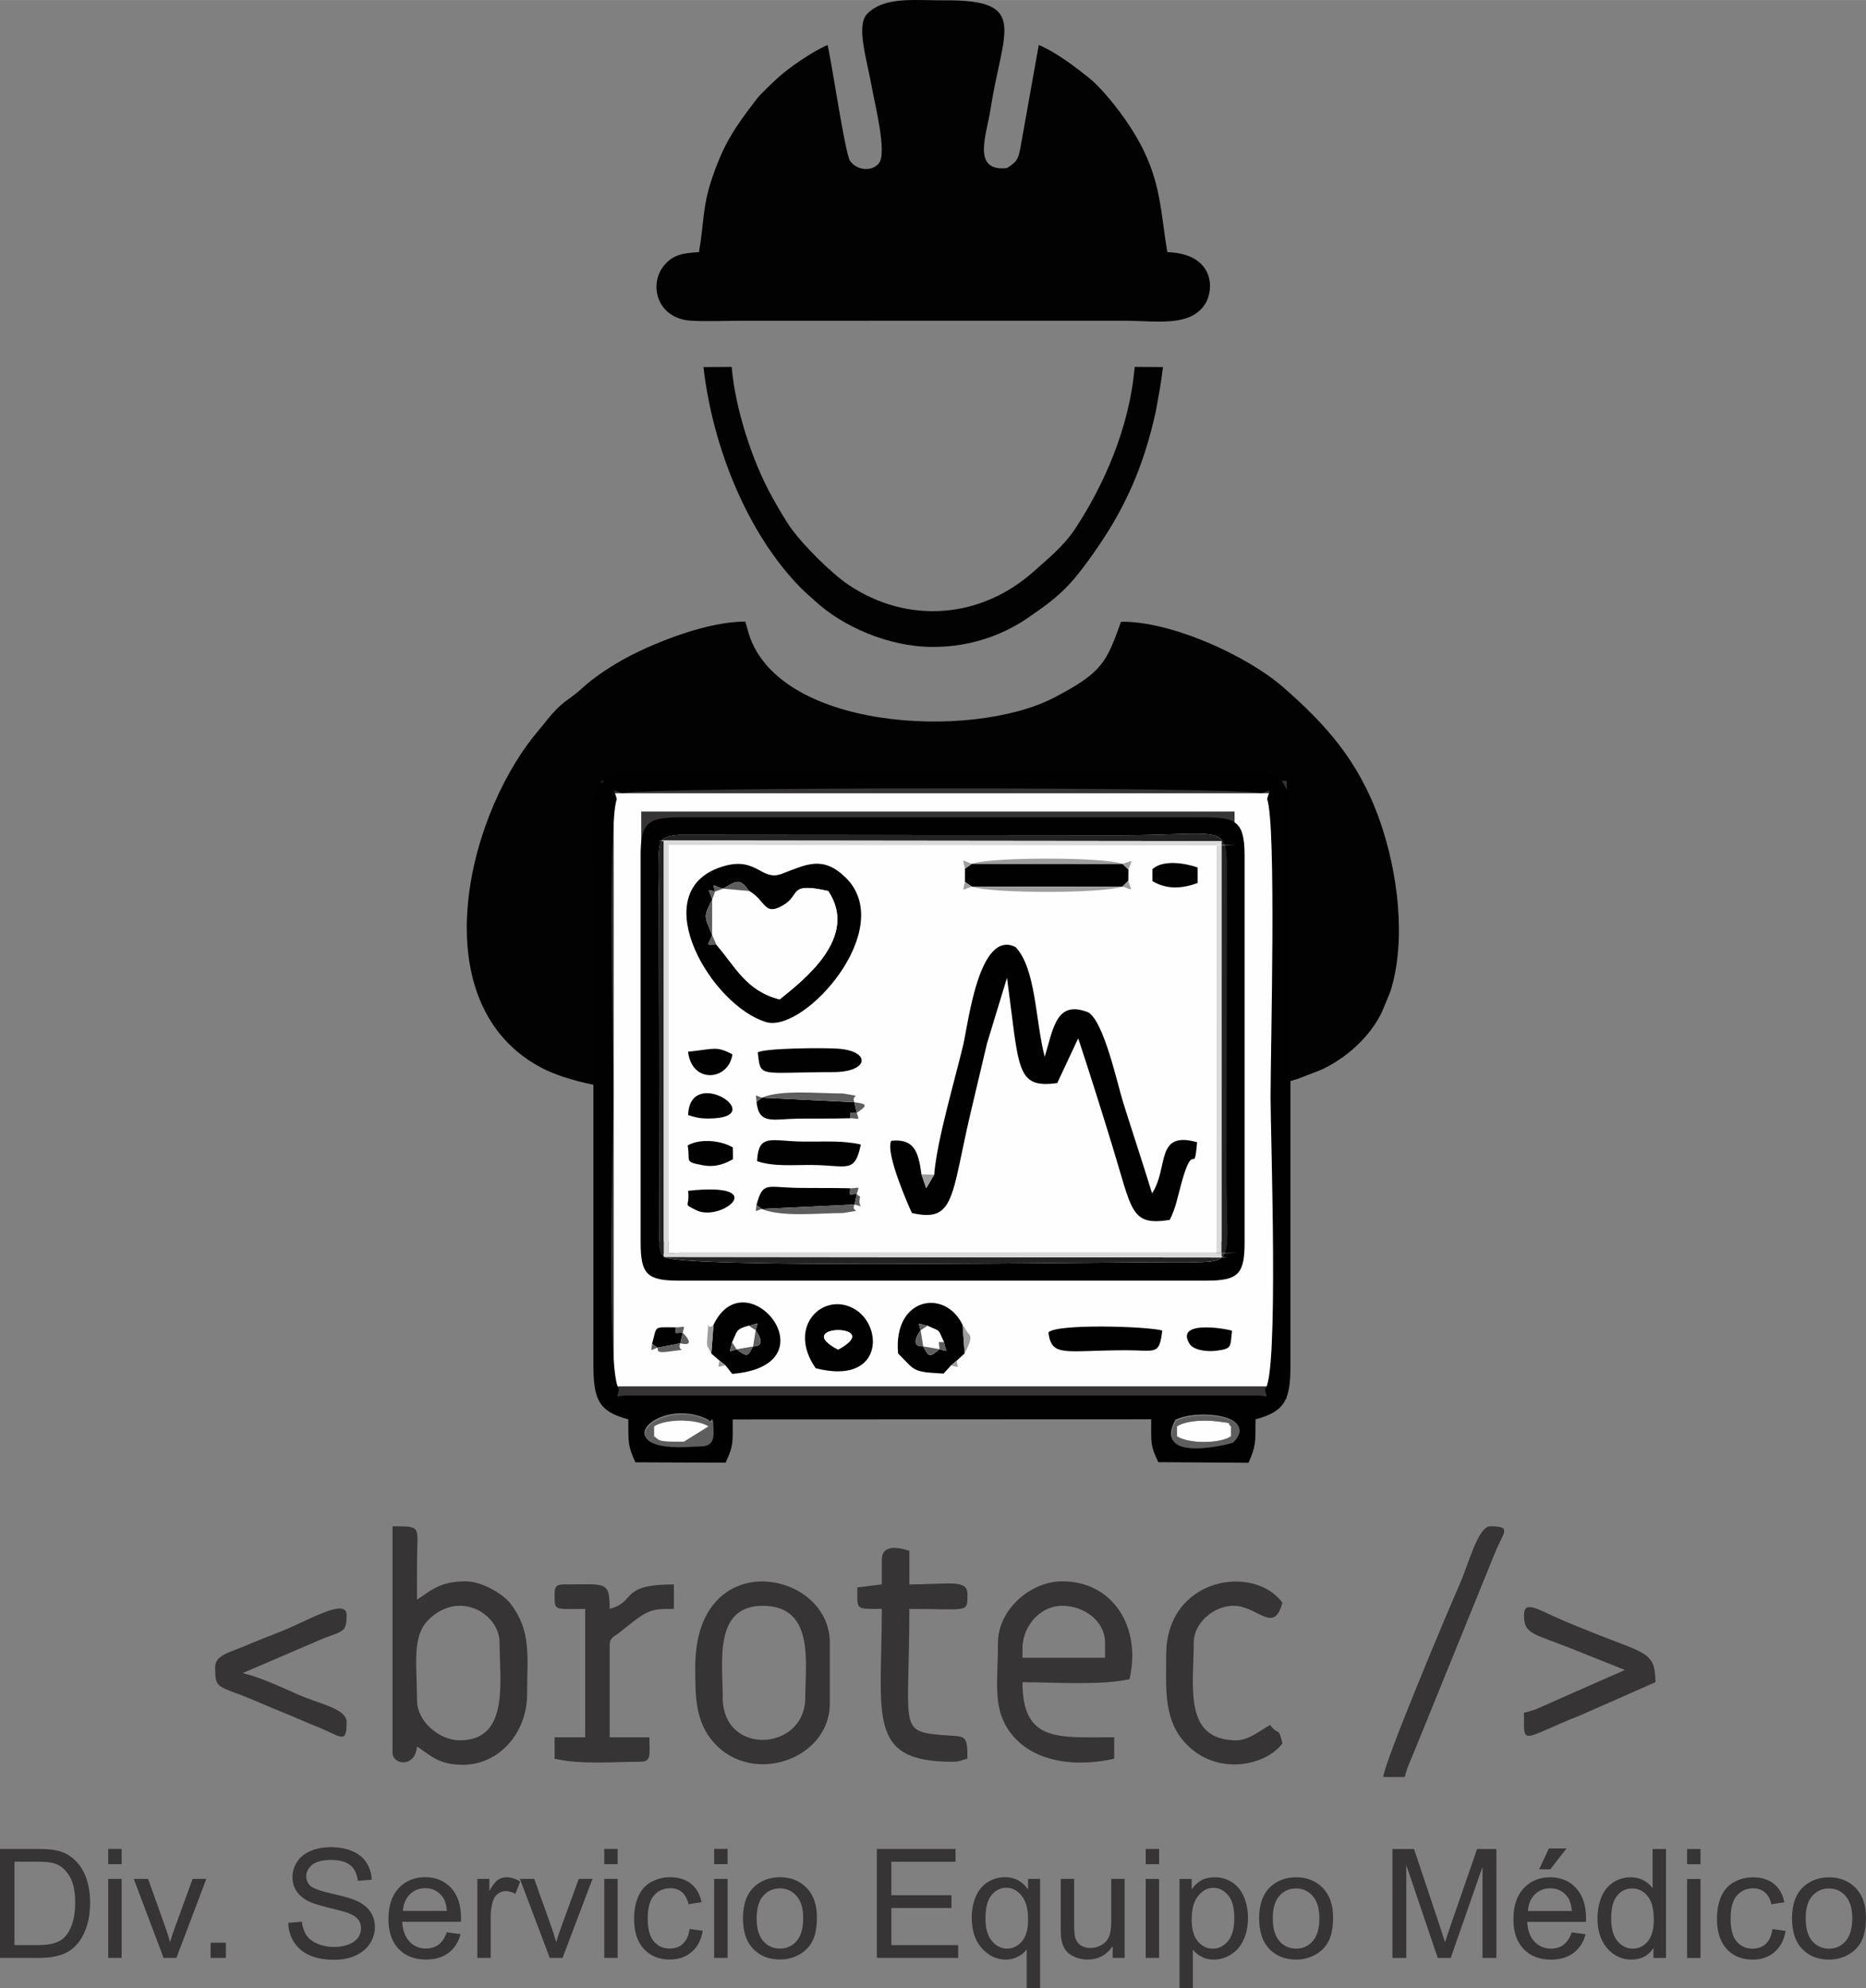 <?xml version="1.0" encoding="UTF-8"?>
<!DOCTYPE svg PUBLIC "-//W3C//DTD SVG 1.1//EN" "http://www.w3.org/Graphics/SVG/1.1/DTD/svg11.dtd">
<!-- Creator: CorelDRAW 2019 (64-Bit) -->
<svg xmlns="http://www.w3.org/2000/svg" xml:space="preserve" width="30.376mm" height="32.372mm" version="1.1" style="shape-rendering:geometricPrecision; text-rendering:geometricPrecision; image-rendering:optimizeQuality; fill-rule:evenodd; clip-rule:evenodd"
viewBox="0 0 573.4 611.06"
 xmlns:xlink="http://www.w3.org/1999/xlink">
 <rect x="0" y="0" width="573.4" height="611.06" fill="#808080" stroke="none"/>
 <defs>
  <style type="text/css">
   <![CDATA[
    .str0 {stroke:#373435;stroke-width:3.78;stroke-miterlimit:22.926}
    .fil1 {fill:#FEFEFE}
    .fil8 {fill:#363435}
    .fil3 {fill:#010101}
    .fil0 {fill:#020202}
    .fil4 {fill:#232323}
    .fil7 {fill:#5E5E5E}
    .fil6 {fill:#9E9E9E}
    .fil5 {fill:#D9D9D9}
    .fil2 {fill:#FEFEFE}
    .fil9 {fill:#373435;fill-rule:nonzero}
   ]]>
  </style>
 </defs>
 <g id="Capa_x0020_1">
  <g id="_2640987857168">
   <g>
    <g>
     <path class="fil0" d="M344.48 191.08c-4.51,12.53 -5.72,15.58 -20.52,23.3 -25.37,13.24 -86.34,10.03 -94.25,-20.94 -0.05,-0.21 -0.09,-0.41 -0.15,-0.61l-0.55 -1.79c-11.39,-0.04 -27.06,6.13 -36.01,10.84 -4.46,2.35 -10.31,6.09 -13.92,9.45 -4.87,4.53 -5.92,3.42 -12.08,11.32 -1.01,1.3 -1.47,1.74 -2.64,3.2 -21.76,27 -34.28,83.25 2.11,102.37 7.61,4 19.68,6.17 28.02,7.22 13.72,1.73 30.5,1.44 45.48,1.38 36.65,-0.14 110.18,1.75 139.09,-1.44 6.82,-0.75 13.63,-1.82 19.75,-3.81l6.69 -2.58c0.16,-0.07 0.35,-0.15 0.51,-0.22 7.44,-3.4 15.02,-10 18.71,-17.89l2.55 -6.2c4.97,-15.78 2.26,-36.84 -3.34,-52.65 -6.51,-18.4 -16.76,-29.57 -29.49,-40.71 -11.46,-10.03 -34.93,-20.51 -49.98,-20.23z"/>
     <path class="fil0" d="M254.29 13.85c-4.59,1.88 -12.04,7.12 -15.09,9.9 -1.68,1.53 -5.63,5.29 -6.57,6.53 -6.53,8.58 -10.08,13.33 -13.93,24.81 -2.89,8.64 -2.38,13.65 -3.91,22.39 -5.13,0.29 -8,0.87 -10.64,4 -5.04,5.96 -2.19,16.41 8.09,17.07 4.63,0.3 10.56,0.04 15.32,0.03l118.39 -0.01c9.77,0.05 19.8,1.93 24.36,-5.13 2.82,-4.35 3.05,-15.43 -11.6,-15.96 -2.48,-14.7 -1.83,-24.26 -12.2,-39.68 -2.81,-4.17 -7.88,-10.64 -11.76,-13.78 -3.61,-2.92 -10.26,-8.05 -15.55,-10.2l-5.3 29.71c-0.88,4.96 -0.9,5.9 -4.49,8.13 -10.97,1.18 -6.19,-10.43 -5.02,-18.13 3.65,-24.05 12.08,-33.66 -13.98,-33.43 -8.8,0.08 -18.5,-1.35 -23.91,4.12 -3.59,3.62 -0.02,14.38 1.48,22.99 0.82,4.71 4.69,19.83 2.09,22.97 -2.41,2.89 -7.13,1.97 -8.89,-0.82 -1.54,-2.42 -5.62,-30.46 -6.87,-35.51z"/>
     <path class="fil0" d="M357.34 112.81l-8.67 -0.06c-1.63,19.29 -9.93,37.06 -18.24,49.69 -3.68,5.58 -8.71,9.54 -12.58,13.02 -16.45,14.81 -38.93,16.42 -56.99,4.36 -5.46,-3.65 -13.67,-11.95 -17.41,-16.96 -1.12,-1.5 -2.16,-3.2 -3.13,-4.79 -0.27,-0.45 -1.02,-1.74 -1.64,-2.81l-1.55 -2.77c-5.99,-10.8 -11.22,-26.96 -12.3,-39.73l-8.67 0.05c2.87,24.95 13.65,51.18 29.6,67.55 1.69,1.74 3.02,2.8 4.88,4.51 8.24,7.56 22.33,13.99 36.12,13.96 12.23,-0.02 22.3,-4.1 29.75,-9.39 1.14,-0.81 1.6,-1.12 2.6,-1.82 7.99,-5.61 11.33,-9.71 16.81,-17.43 9.77,-13.76 15.47,-26.7 19.21,-43.59 0.31,-1.39 0.56,-3.12 0.8,-4.42 0.56,-3.05 1.06,-6.09 1.42,-9.37z"/>
    </g>
    <polygon class="fil1 str0" points="186.7,241.9 393.51,241.9 393.51,427.97 186.7,427.97 "/>
    <polygon class="fil1 str0" points="198.94,251.3 377.47,251.3 377.47,383.47 198.94,383.47 "/>
    <path class="fil2" d="M261.22 365.22c3.11,-0.05 2.85,-0.97 2.05,1.72 1.74,1.97 1.02,-0.94 0.82,2.17 -0.12,1.97 1.62,1.87 -1.47,1.11 -1.53,2.54 3.73,1.41 -3.56,2.6 -7.83,0.02 -18.72,1.31 -25,-1.24 -2.33,0.74 -1.86,1.21 -1.6,-1.18 1.99,-7.39 3.02,-5.43 12.81,-5.29 5.32,0.08 10.62,-0.02 15.95,0.12zm-47.33 6.7c-4.27,-2.19 -1.84,-0.67 -2.43,-5.93 25.95,-2.82 10,9.83 2.43,5.93zm36 -13.87c-6.57,-0.07 -12.02,0.57 -17.25,-1.18 0.44,-8.73 4.35,-6.12 14.18,-6.02 6.5,0.07 12.33,-0.4 17.7,0.91 -1.85,8.99 -4.17,6.4 -14.63,6.29zm-38.58 -6c3.97,-2.27 10.37,-1.49 13.87,0.61l0.05 3.62c-2.03,1.16 -5.05,2.62 -9.07,1.89 -6.23,-1.13 -3.92,-1.15 -4.85,-6.11zm21.18 -13.4c-0.17,-2.53 -0.75,-2.16 1.62,-1.28 6.01,-2.56 17.15,-1.28 24.95,-1.3 6.8,1.22 2.32,0.05 3.48,2.69 4.07,0.53 4.15,0.95 0.75,3.26 0.77,2.62 1.03,1.73 -1.99,1.66 -5.36,0.17 -10.68,0.05 -16.03,0.13 -7.74,0.1 -12.09,2 -12.78,-5.16zm-14.73 5.12c-3.04,0.01 -4.23,-0.43 -6.3,-1.06 0.53,-15.71 25.69,1 6.3,1.06zm38.25 -14.26c-23.04,-0 -22.23,1.97 -23.13,-6.06 2.17,-1.34 20.4,-1.47 24.82,-1.13 10.01,0.76 9.41,7.19 -1.69,7.19zm-30.94 -5.49c-1.06,8.08 -12.44,9.29 -13.63,-0.79 8.39,-0.89 8.53,-1.8 13.63,0.79zm58.08 36.9l3.9 0.13c0.87,-10.65 6.27,-28.74 8.93,-39.93 1.53,-6.43 4.85,-35.65 16.08,-30.06 6.3,6.66 6.05,22.58 8.96,33.74 2.65,-8.58 3.46,-17.65 13.42,-13.65 4.79,2.85 8.93,22.04 10.68,27.66 2.81,8.99 6.12,18.88 8.88,27.94 5.22,-7.81 0.83,-19.34 13.84,-15.71 -0.93,10.93 -1.01,-1.23 -4.79,12.52 -1.36,4.96 -1.69,7.49 -3.61,11.37 -12.12,1.84 -11.43,-2.54 -17.86,-23.47 -3.26,-10.61 -6.97,-22.41 -10.27,-32.35l-6.44 13.75c-12.86,1.77 -11.63,-4.29 -15.44,-32.37l-6.14 20.17c-1.61,6.78 -3.33,14.08 -4.95,20.94 -6.14,26.07 -4.79,34.25 -18.12,31.2 -0.7,-1.39 -8.31,-18.47 -6.36,-22.2 6.87,-0.7 8.34,3.07 9.28,10.31zm-62.61 -94.08c11.93,-4.55 13.02,4.27 19.73,1.71 7.68,-2.94 12.63,-5.66 19.61,1.19 16.01,15.71 -12.7,47.86 -24.43,44.39 -16.67,-4.92 -36.84,-38.92 -14.91,-47.29zm147.49 4.56c-5.03,1.77 -9.41,2.02 -13.9,-0.59l-0.01 -3.66c3.18,-3.01 10.12,-1.89 13.9,-0.54l0.01 4.79zm-23.08 1.09c-6.18,2.15 -39.96,2.18 -46.29,0.01 -3.25,1.02 -2.77,1.78 -2.14,-1.47l0 -4.05c-0.65,-3.34 -1.17,-2.61 2.12,-1.51 6.08,-2.12 40.38,-2.1 46.3,0.02 3.54,-1.01 3.03,-1.69 1.82,1.77l-0.04 3.43c1.02,3.44 1.64,2.87 -1.78,1.8zm-139.47 112.73l3.1 -0.16 171.35 0 -6.08 0.16 0 -125.55 6.08 0.16 -174.45 -0.16 0 125.55z"/>
    <path class="fil3" d="M361.2 436.36c6.68,-3.41 25.65,-1.5 17.54,6.66 -0.37,0.38 -24.84,6.63 -17.54,-6.66zm-142.12 3.41c0.14,5.14 -3.41,4.32 -5.96,4.51 -28.42,2.16 -10.77,-15.75 4.58,-7.93 1.12,2.04 1.21,-3.4 1.39,3.41zm-29.55 -194.23c-0.95,-3.35 -1.53,-2.74 1.82,-1.75 5.58,-2 190.62,-2 196.2,0 3.35,-0.99 2.77,-1.6 1.82,1.75 2.9,8.13 1.06,77.08 1.06,91.79 0,11.13 2.62,86.33 -1.75,89.63 0.64,2.85 1.22,2.22 -1.69,1.96l-195.07 0c-2.91,0.26 -2.33,0.9 -1.69,-1.96 -4.08,-4.77 -1.75,-78.72 -1.75,-91.15 0,-14.52 -1.82,-82.19 1.06,-90.26zm-7.18 174.2c0.05,10.4 1.59,14.08 10.71,16.48 0.05,7.39 -0.15,7.99 2.18,13.22l27.73 0.11c2.46,-5.36 2.18,-5.83 2.18,-13.29l128.6 -0.05c-0.01,7.51 -0.28,7.97 2.19,13.18l27.72 0.19c2.31,-5.37 2.11,-5.97 2.16,-13.36 9.08,-2.39 10.72,-6.08 10.72,-16.48l0 -167.87c0,-13.29 -3.81,-15.26 -16.83,-15.26l-180.53 0c-21.89,0 -16.83,11.76 -16.83,32.05l0 151.08z"/>
    <path class="fil3" d="M204.18 386.31c-1.06,-1.42 -0.88,-0.02 -1.56,-2.98l-0.16 -105.18c0,-4.45 -0.25,-9.51 -0.12,-13.86 0.18,-5.82 0.41,-7.18 6.11,-7.71l136.29 0.11c29.54,0 32.18,-3.56 32.22,9.16l-0.09 96.24c0,25.59 3.18,25.95 -12.21,25.83 -20.09,-0.16 -155.17,2.14 -160.47,-1.6zm-7.32 -123.42l0 119.04c0,9.69 1.99,11.67 11.71,11.67l162.17 0c9.72,0 11.71,-1.98 11.71,-11.67l0 -119.04c0,-11.68 -3.55,-11.69 -14.77,-11.69l-157.58 0c-10.54,0 -13.25,0.95 -13.25,11.69z"/>
    <path class="fil3" d="M287.04 361.05l-2.42 4.12 -1.47 -4.25c-0.94,-7.24 -2.41,-11.01 -9.28,-10.31 -1.95,3.73 5.66,20.81 6.36,22.2 13.33,3.05 11.98,-5.13 18.12,-31.2 1.61,-6.86 3.34,-14.16 4.95,-20.94l6.14 -20.17c3.81,28.07 2.58,34.13 15.44,32.37l6.44 -13.75c3.3,9.94 7.01,21.75 10.27,32.35 6.43,20.93 5.74,25.31 17.86,23.47 1.92,-3.88 2.24,-6.41 3.61,-11.37 3.78,-13.75 3.86,-1.6 4.79,-12.52 -13.02,-3.63 -8.62,7.89 -13.84,15.71 -2.76,-9.06 -6.07,-18.95 -8.88,-27.94 -1.75,-5.62 -5.89,-24.8 -10.68,-27.66 -9.96,-4 -10.78,5.07 -13.42,13.65 -2.91,-11.16 -2.65,-27.09 -8.96,-33.74 -11.23,-5.59 -14.56,23.62 -16.08,30.06 -2.66,11.19 -8.06,29.28 -8.93,39.93z"/>
    <path class="fil3" d="M218.85 276.49c-0.95,-3.34 -2.13,-3.25 0.89,-2.47 -0.79,-2.95 -0.87,-1.79 2.44,-0.9 4.21,-2.4 5.08,-3.39 7.96,0.7 5.26,3 4.54,7.92 10.47,4.47 5.66,-3.3 1.42,-7.22 13.89,-4.45 9.59,14.28 -7.76,27.53 -14.91,33.31 -10.35,-2.6 -13.63,-10.13 -19.45,-16.8 -3.59,0 -2.61,0.66 -1.3,-3.01 -2.4,-5.83 -2.78,-5.45 0.01,-10.84zm1.69 -9.65c-21.92,8.37 -1.76,42.36 14.91,47.29 11.73,3.47 40.43,-28.68 24.43,-44.39 -6.98,-6.85 -11.93,-4.13 -19.61,-1.19 -6.71,2.56 -7.79,-6.26 -19.73,-1.71z"/>
    <path class="fil4" d="M203.97 258.5l-1.52 -0.2 172.89 0.2 0 127.81 1.52 0.18 -172.89 -0.18 -0 -127.81zm0.2 127.81c5.3,3.74 140.38,1.45 160.47,1.6 15.39,0.12 12.21,-0.24 12.21,-25.83l0.09 -96.24c-0.04,-12.72 -2.67,-9.16 -32.22,-9.16l-136.29 -0.11c-5.7,0.53 -5.93,1.89 -6.11,7.71 -0.14,4.35 0.12,9.4 0.12,13.86l0.16 105.18c0.68,2.96 0.51,1.56 1.56,2.98z"/>
    <path class="fil2" d="M219.73 274.03l-0.89 2.47 -0.01 10.84 1.3 3.01c5.82,6.67 9.1,14.2 19.45,16.8 7.15,-5.78 24.5,-19.03 14.91,-33.31 -12.47,-2.77 -8.22,1.16 -13.89,4.45 -5.93,3.45 -5.21,-1.47 -10.47,-4.47l-7.96 -0.7 -2.44 0.9z"/>
    <path class="fil5" d="M205.47 259.67l174.45 0.16 -6.08 -0.16 0 125.55 6.08 -0.16 -171.35 0 -3.1 0.16 0 -125.55zm-1.5 126.64l172.89 0.18 -1.52 -0.18 0 -127.81 -172.89 -0.2 1.52 0.2 0 127.81z"/>
    <polygon class="fil3" points="296.51,266.98 296.51,271.03 298.65,272.5 344.94,272.5 346.71,270.7 346.75,267.27 344.93,265.5 298.64,265.47 "/>
    <path class="fil3" d="M257.53 414.79c-15.01,-7.87 14.98,-8.08 0,0zm-6.88 5.73c20.48,5.26 20.91,-12.62 12.21,-18.03 -9.53,-5.92 -21.33,4.95 -12.21,18.03z"/>
    <path class="fil3" d="M230.1 407.46c3.18,-0.68 2.91,-1.58 2.1,1.38 0.06,0.12 3.82,5.01 -0.79,4.99 -1.7,2.9 -1.46,3.56 -5.08,0.87 -2.94,0.88 -1.97,1.09 -1.36,-2.13 1.69,-3.45 1.04,-3.99 5.13,-5.11zm-10.84 -0.28l-0.69 8.82 2.52 2.18 1.83 1.44 2.09 2.64c31.6,-2.65 4.25,-36.04 -5.75,-15.09z"/>
    <path class="fil3" d="M282.89 408.86c-0.73,-2.91 -1.04,-2.04 2.09,-1.39 4.45,2.11 2.93,0.6 5.1,5.04 0.61,3.2 1.56,2.96 -1.37,2.15 -3.15,2.63 -3.21,2.47 -5.02,-0.86 -4.73,0.2 -0.83,-4.87 -0.79,-4.93zm7.06 13.3l2.26 -2.47 1.78 -1.5 2.44 -2.23 -0.63 -8.74c-5.37,-11.3 -21.39,-8.55 -19.83,8.74 5.47,5.54 4.32,5.65 13.98,6.21z"/>
    <path class="fil3" d="M322.16 409.5c0.99,7.81 5.01,5.49 24.11,5.49 8.84,-0 10,1.67 10.87,-6.06 -4.35,-1.28 -32.39,-2.18 -34.98,0.58z"/>
    <path class="fil3" d="M232.64 356.88c5.22,1.74 10.68,1.11 17.25,1.18 10.46,0.11 12.78,2.7 14.63,-6.29 -5.37,-1.3 -11.2,-0.84 -17.7,-0.91 -9.83,-0.1 -13.74,-2.71 -14.18,6.02z"/>
    <path class="fil3" d="M232.86 323.45c0.91,8.03 0.09,6.06 23.13,6.06 11.1,0 11.7,-6.43 1.69,-7.19 -4.43,-0.34 -22.65,-0.21 -24.82,1.13z"/>
    <path class="fil3" d="M232.46 370.39l1.6 1.18 28.56 -1.36 0.65 -3.28c-2.65,0.15 -2.05,0.82 -2.05,-1.72 -5.33,-0.14 -10.63,-0.04 -15.95,-0.12 -9.79,-0.14 -10.82,-2.1 -12.81,5.29z"/>
    <path class="fil3" d="M232.48 338.65c0.69,7.16 5.05,5.26 12.78,5.16 5.36,-0.07 10.68,0.04 16.03,-0.13 0,-2.32 -0.53,-1.63 1.99,-1.66l-0.75 -3.26 -28.43 -1.39 -1.62 1.28z"/>
    <path class="fil6" d="M296.51 266.98l2.12 -1.51 46.3 0.02 1.82 1.77 -0.04 3.43 -1.78 1.8 -46.29 0.01 -2.14 -1.47c-0.63,3.25 -1.11,2.49 2.14,1.47 6.32,2.17 40.1,2.15 46.29,-0.01 3.42,1.07 2.8,1.64 1.78,-1.8l0.04 -3.43c1.22,-3.46 1.73,-2.78 -1.82,-1.77 -5.91,-2.13 -40.21,-2.14 -46.3,-0.02 -3.29,-1.1 -2.77,-1.83 -2.12,1.51z"/>
    <path class="fil7" d="M201.02 441.44l-0.01 -3.05c3.71,-2.4 13.12,-2.29 16.65,0l-7.52 4.68c-8.64,0.15 -7.43,-0.52 -9.13,-1.63zm16.88 -4.74c-15.34,-7.83 -32.99,10.08 -4.58,7.93 2.56,-0.19 6.1,0.62 5.96,-4.51 -0.18,-6.82 -0.26,-1.37 -1.38,-3.41z"/>
    <path class="fil2" d="M373.87 436.84c-3.78,-0.46 -9.4,-0.27 -12.23,1.55l0.02 3.05c3.56,2.32 13.01,2.37 16.64,0l0.01 -3.05c-1.75,-1.13 1.58,-0.83 -4.43,-1.55z"/>
    <path class="fil3" d="M354.11 267.15l0.01 3.66c4.49,2.61 8.87,2.36 13.9,0.59l-0.01 -4.79c-3.78,-1.35 -10.72,-2.47 -13.9,0.54z"/>
    <path class="fil3" d="M211.31 352.05c0.93,4.96 -1.38,4.98 4.85,6.11 4.02,0.73 7.04,-0.73 9.07,-1.89l-0.05 -3.62c-3.51,-2.09 -9.9,-2.87 -13.87,-0.61z"/>
    <path class="fil3" d="M378.59 408.99c-2.62,-0.8 -17.46,-3.16 -13.08,3.99 1.25,2.03 5.33,2.51 8.17,2.17 5.13,-0.62 4.29,-1.24 4.91,-6.16z"/>
    <path class="fil3" d="M211.45 342.71c2.07,0.63 3.26,1.07 6.3,1.06 19.39,-0.06 -5.77,-16.77 -6.3,-1.06z"/>
    <path class="fil3" d="M211.45 365.99c0.59,5.26 -1.83,3.74 2.43,5.93 7.57,3.89 23.51,-8.76 -2.43,-5.93z"/>
    <path class="fil3" d="M211.43 323.24c1.18,10.07 12.56,8.86 13.63,0.79 -5.1,-2.58 -5.23,-1.67 -13.63,-0.79z"/>
    <path class="fil7" d="M361.66 441.44l-0.02 -3.05c2.84,-1.83 8.45,-2.01 12.23,-1.55 6.01,0.72 2.67,0.42 4.43,1.55l-0.01 3.05c-3.62,2.37 -13.08,2.32 -16.64,0zm-0.25 -4.74c-7.29,13.29 17.17,7.04 17.55,6.66 8.11,-8.16 -10.86,-10.07 -17.55,-6.66z"/>
    <path class="fil2" d="M217.67 438.39c-3.53,-2.29 -12.94,-2.4 -16.65,0l0.01 3.05c1.7,1.11 0.48,1.78 9.13,1.63l7.52 -4.68z"/>
    <path class="fil7" d="M232.48 338.65l1.62 -1.28 28.43 1.39 0.75 3.26c-2.51,0.03 -1.99,-0.66 -1.99,1.66 3.02,0.07 2.76,0.96 1.99,-1.66 3.4,-2.31 3.32,-2.73 -0.75,-3.26 -1.15,-2.65 3.32,-1.48 -3.48,-2.69 -7.8,0.02 -18.95,-1.26 -24.95,1.3 -2.37,-0.88 -1.79,-1.26 -1.62,1.28z"/>
    <path class="fil7" d="M263.27 366.94l-0.65 3.28 -28.56 1.36 -1.6 -1.18c-0.26,2.39 -0.73,1.92 1.6,1.18 6.28,2.55 17.17,1.26 25,1.24 7.29,-1.18 2.03,-0.06 3.56,-2.6 3.09,0.76 1.35,0.86 1.47,-1.11 0.2,-3.1 0.91,-0.2 -0.82,-2.17 0.8,-2.69 1.06,-1.77 -2.05,-1.72 0,2.54 -0.6,1.87 2.05,1.72z"/>
    <path class="fil3" d="M200.37 413.02l1.62 1.19 7.06 -1.34 0.74 -3.27c-2.62,-0.01 -2.1,0.72 -2.1,-1.64 -7.16,-0.03 -5.7,-0.6 -7.32,5.06z"/>
    <path class="fil2" d="M224.98 412.57l1.36 2.13 5.08 -0.87 0.79 -4.99 -2.1 -1.38c-4.09,1.11 -3.44,1.65 -5.13,5.11z"/>
    <path class="fil2" d="M257.53 414.79c14.98,-8.08 -15.01,-7.87 0,0z"/>
    <path class="fil2" d="M282.89 408.86l0.79 4.93 5.02 0.86c-0.15,-2.61 -0.89,-2.15 1.37,-2.15 -2.17,-4.45 -0.64,-2.93 -5.1,-5.04l-2.09 1.39z"/>
    <path class="fil7" d="M219.73 274.03c-3.02,-0.79 -1.83,-0.87 -0.89,2.47 -2.78,5.39 -2.41,5.01 -0.01,10.84 -1.31,3.67 -2.29,3.01 1.3,3.01l-1.3 -3.01 0.01 -10.84 0.89 -2.47 2.44 -0.9 7.96 0.7c-2.89,-4.09 -3.76,-3.11 -7.96,-0.7 -3.31,-0.89 -3.22,-2.05 -2.44,0.9z"/>
    <path class="fil7" d="M209.79 409.6l-0.74 3.27 -7.06 1.34 -1.62 -1.19c-0.24,2.49 -0.75,2.06 1.62,1.19 0.56,0.29 -1.17,1.88 3.63,1.17 7.03,-1.04 2.12,0.42 3.43,-2.51 5.37,1.22 0.86,-3.13 0.74,-3.27 0.6,-2.58 0.9,-1.68 -2.1,-1.64 0,2.36 -0.52,1.63 2.1,1.64z"/>
    <path class="fil7" d="M283.69 413.8c1.81,3.33 1.87,3.49 5.02,0.86 2.93,0.81 1.98,1.06 1.37,-2.15 -2.27,0 -1.52,-0.46 -1.37,2.15l-5.02 -0.86 -0.79 -4.93 2.09 -1.39c-3.13,-0.65 -2.82,-1.52 -2.09,1.39 -0.03,0.06 -3.94,5.14 0.79,4.93z"/>
    <path class="fil7" d="M232.21 408.84l-0.79 4.99 -5.08 0.87 -1.36 -2.13c-0.61,3.22 -1.57,3.01 1.36,2.13 3.62,2.69 3.37,2.03 5.08,-0.87 4.61,0.02 0.85,-4.87 0.79,-4.99 0.8,-2.96 1.08,-2.06 -2.1,-1.38l2.1 1.38z"/>
    <path class="fil6" d="M218.57 416.01l2.52 2.18c-0.41,2.57 -0.86,1.92 1.83,1.44l2.09 2.64 -2.09 -2.64 -1.83 -1.44 -2.52 -2.18 0.69 -8.82c-2.4,2.33 -1.28,-3.43 -1.9,3.78 -0.29,3.35 0.05,2.46 1.21,5.04z"/>
    <path class="fil6" d="M296.42 415.96l-2.44 2.23 -1.78 1.5 -2.26 2.47 2.26 -2.47c2.64,0.47 2.14,1.08 1.78,-1.5l2.44 -2.23c3.32,-6.28 1.07,-5.36 0.21,-7.53 -0.14,-0.35 -0.53,-0.83 -0.84,-1.21l0.63 8.74z"/>
    <polygon class="fil6" points="287.04,361.05 283.14,360.92 284.62,365.17 "/>
   </g>
   <g>
    <path class="fil8" d="M128.14 522.66c0,-10.72 -1.67,-19.61 3.45,-24.74 9.51,-9.52 21.92,-1.87 21.92,6.89 0,11.82 3.16,30.07 -12.21,30.07 -6.47,0 -13.15,-5.94 -13.15,-12.22zm-7.52 15.98c0,3.86 6.96,4.8 7.52,-1.88 4.2,2.81 6.72,5.64 14.1,5.64 11.2,0 19.73,-9.91 19.73,-21.61 0,-11.85 1.42,-19.29 -5.04,-27.85 -2.31,-3.06 -8.92,-6.92 -13.75,-6.92 -7.8,0 -10.44,2.56 -15.04,5.64 0,-4.07 -0.03,-8.15 0.01,-12.22 0.09,-9.87 1.34,-10.31 -5.95,-10.33l-0.37 0 -0.39 0 -0.4 0 -0.42 0 0 69.54z"/>
    <path class="fil8" d="M314.19 506.69c0,-6.95 5.47,-13.16 12.21,-13.16 6.77,0 13.16,4.73 13.16,11.28l0 4.7 -25.37 0 0 -2.82zm-7.52 -1.88c0,11.55 -1.58,19.18 2.84,26.29 6.61,10.63 20.93,12.2 32.87,9.42l0 -6.58c-17.16,0 -28.19,1.69 -28.19,-16.92 9.43,0 24.3,1.06 32.89,-0.94 3.75,-16.11 -5.18,-30.07 -20.67,-30.07 -9.84,0 -19.73,8.83 -19.73,18.79z"/>
    <path class="fil8" d="M222.1 521.73c0,-10.59 -2.93,-28.19 12.21,-28.19 16.06,0 13.15,17.14 13.15,28.19 0,16.55 -25.37,18.15 -25.37,0zm-8.46 -9.4c0,8.47 0.02,15.73 4.53,21.79 11.53,15.48 36.82,7.07 36.82,-10.51l0 -18.79c0,-22.34 -41.35,-30.2 -41.35,7.52z"/>
    <path class="fil8" d="M270.97 479.44l0 7.52 -7.52 0.94c0,7.08 -0.74,6.58 7.52,6.58 0,33.04 -4.77,46.99 21.61,46.99 2.54,0 2.59,-0.45 4.7,-0.94 0,-8.06 -0.57,-6.58 -8.63,-7.34 -12.57,-1.19 -9.22,-2.82 -9.22,-38.7 18.43,0 17.85,1.43 17.85,-4.7 0,-4.49 -6.29,-2.82 -17.85,-2.82l0 -10.34c-1.15,-0.27 -8.46,-3.05 -8.46,2.82z"/>
    <path class="fil8" d="M170.42 489.78c0,5.51 -0.24,4.7 9.4,4.7l0 39.47 -9.4 0 0 6.58c8.18,1.9 17.81,0.94 26.31,0.94 3.56,0 2.82,-2.19 2.82,-7.52l-12.21 0 0 -28.19c0,-2.53 1.34,-2.67 2.76,-3.82 1.16,-0.94 2.35,-1.86 3.67,-2.91 5.73,-4.52 7.21,-4.55 13.3,-4.55l0 -7.52c-16.89,0 -11.34,5.28 -19.73,7.52 0,-8.72 -1.13,-7.52 -14.1,-7.52 -2.17,0 -2.82,0.65 -2.82,2.82z"/>
    <path class="fil8" d="M358.36 508.57c0,9.4 -0.87,18.91 4.94,26.07 9.44,11.63 25.55,8.31 30.77,1.18 -1.28,-5.51 -1.13,-2.05 -3.76,-5.64 -2.9,1.53 -6.56,4.7 -10.34,4.7 -16.45,0 -13.15,-16.52 -13.15,-30.07 0,-6.07 6.23,-11.28 12.21,-11.28 7.49,0 12.39,8.98 15.04,-0.94 -8.86,-12.09 -35.71,-7.68 -35.71,15.98z"/>
    <path class="fil8" d="M66.11 512.33l0 0.3c0.02,6.25 0.8,5.51 8.86,8.69 4.29,1.69 6.92,2.96 11.28,4.7 4.11,1.63 6.5,2.8 10.6,4.44 8.07,3.21 9.66,5.94 9.66,-1.21 0,-4.09 -8.19,-5.47 -15.01,-8.48 -4.69,-2.07 -11.68,-5.33 -16.94,-6.55l24.98 -10.73c5.95,-2.29 6.97,-1.81 6.97,-7.13 0,-5.49 -11.82,1.74 -20.26,5.11 -3.89,1.55 -7.21,2.77 -10.72,4.31 -4.25,1.87 -9.42,2.81 -9.42,6.55z"/>
    <path class="fil8" d="M468.3 496.35c0,6.02 2.94,5.7 14.23,10.2l16.78 6.71 -22.82 10.07c-3.33,1.45 -4.41,2.2 -8.19,3.08 0,10.6 -1.06,8.04 17.59,0.67l22.82 -10.07c-0.2,-9.16 -2.44,-8.54 -18.12,-14.77 -4.34,-1.72 -8.08,-3.21 -11.97,-4.94 -6.08,-2.7 -10.31,-5.49 -10.31,-0.96z"/>
    <path class="fil8" d="M425.07 546.16l6.58 0c0.69,-2.95 2.58,-6.91 3.62,-9.53l24.16 -59.48c2.51,-6.17 5.38,-8.05 -1.48,-8.05 -3.77,0 -6.7,11.68 -9.42,17.83 -3.43,7.75 -23.07,54.43 -23.47,59.22z"/>
   </g>
   <path class="fil9" d="M-0 601.75l0 -33.48 11.54 0c2.6,0 4.59,0.15 5.96,0.48 1.92,0.44 3.55,1.25 4.91,2.4 1.77,1.5 3.09,3.4 3.96,5.72 0.88,2.32 1.32,4.98 1.32,7.97 0,2.54 -0.3,4.79 -0.89,6.76 -0.59,1.96 -1.36,3.59 -2.28,4.88 -0.93,1.29 -1.95,2.3 -3.05,3.03 -1.1,0.74 -2.43,1.3 -3.99,1.68 -1.57,0.38 -3.36,0.57 -5.39,0.57l-12.08 0zm4.44 -3.93l7.14 0c2.21,0 3.94,-0.2 5.19,-0.62 1.26,-0.41 2.25,-0.99 3,-1.74 1.04,-1.05 1.86,-2.47 2.45,-4.25 0.59,-1.78 0.88,-3.93 0.88,-6.46 0,-3.51 -0.58,-6.2 -1.72,-8.09 -1.15,-1.89 -2.54,-3.15 -4.18,-3.79 -1.18,-0.46 -3.09,-0.69 -5.73,-0.69l-7.02 0 0 25.63zm28.81 -24.88l0 -4.68 4.12 0 0 4.68 -4.12 0zm0 28.81l0 -24.27 4.12 0 0 24.27 -4.12 0zm17.02 0l-9.16 -24.27 4.4 0 5.19 14.54c0.56,1.57 1.08,3.2 1.56,4.89 0.37,-1.28 0.87,-2.81 1.53,-4.62l5.39 -14.81 4.22 0 -9.19 24.27 -3.96 0zm14.45 0l0 -4.68 4.68 0 0 4.68 -4.68 0zm23.88 -10.76l4.16 -0.37c0.2,1.68 0.66,3.06 1.38,4.15 0.72,1.08 1.85,1.95 3.37,2.62 1.52,0.66 3.24,1 5.14,1 1.69,0 3.18,-0.25 4.47,-0.76 1.29,-0.51 2.25,-1.2 2.88,-2.08 0.63,-0.88 0.95,-1.84 0.95,-2.87 0,-1.04 -0.3,-1.96 -0.91,-2.74 -0.61,-0.78 -1.61,-1.43 -3.01,-1.97 -0.9,-0.34 -2.88,-0.89 -5.96,-1.63 -3.08,-0.74 -5.23,-1.43 -6.46,-2.09 -1.6,-0.84 -2.78,-1.89 -3.56,-3.12 -0.79,-1.24 -1.18,-2.64 -1.18,-4.17 0,-1.7 0.48,-3.28 1.44,-4.75 0.96,-1.47 2.35,-2.59 4.2,-3.35 1.84,-0.76 3.89,-1.14 6.14,-1.14 2.48,0 4.67,0.4 6.56,1.2 1.9,0.8 3.35,1.97 4.37,3.53 1.02,1.55 1.56,3.31 1.64,5.28l-4.26 0.33c-0.22,-2.11 -1,-3.71 -2.31,-4.79 -1.32,-1.08 -3.27,-1.62 -5.84,-1.62 -2.68,0 -4.64,0.49 -5.86,1.47 -1.22,0.98 -1.84,2.17 -1.84,3.55 0,1.2 0.44,2.19 1.3,2.97 0.86,0.77 3.08,1.57 6.68,2.38 3.6,0.82 6.07,1.53 7.41,2.14 1.94,0.9 3.38,2.03 4.31,3.41 0.93,1.37 1.39,2.95 1.39,4.75 0,1.78 -0.51,3.45 -1.53,5.03 -1.02,1.57 -2.48,2.8 -4.39,3.67 -1.91,0.87 -4.05,1.31 -6.45,1.31 -3.02,0 -5.56,-0.44 -7.6,-1.33 -2.05,-0.88 -3.65,-2.2 -4.81,-3.98 -1.17,-1.77 -1.78,-3.77 -1.84,-6.01zm48.68 2.9l4.26 0.56c-0.66,2.47 -1.9,4.4 -3.71,5.76 -1.81,1.36 -4.12,2.05 -6.93,2.05 -3.54,0 -6.34,-1.09 -8.42,-3.28 -2.07,-2.17 -3.11,-5.24 -3.11,-9.17 0,-4.07 1.04,-7.23 3.14,-9.48 2.1,-2.25 4.82,-3.38 8.16,-3.38 3.23,0 5.88,1.1 7.93,3.3 2.05,2.21 3.08,5.31 3.08,9.31 0,0.24 -0.01,0.61 -0.02,1.09l-18.07 0c0.16,2.66 0.9,4.7 2.26,6.11 1.35,1.41 3.04,2.12 5.06,2.12 1.5,0 2.79,-0.4 3.85,-1.19 1.07,-0.79 1.91,-2.07 2.53,-3.81zm-13.47 -6.59l13.52 0c-0.18,-2.04 -0.7,-3.57 -1.55,-4.59 -1.3,-1.58 -3,-2.38 -5.08,-2.38 -1.89,0 -3.47,0.63 -4.75,1.89 -1.28,1.26 -1.99,2.95 -2.13,5.07zm22.87 14.45l0 -24.27 3.69 0 0 3.72c0.94,-1.72 1.82,-2.86 2.62,-3.41 0.8,-0.55 1.68,-0.82 2.64,-0.82 1.39,0 2.8,0.44 4.23,1.3l-1.47 3.8c-1,-0.56 -2,-0.84 -2.99,-0.84 -0.9,0 -1.7,0.27 -2.41,0.81 -0.71,0.54 -1.22,1.29 -1.52,2.24 -0.46,1.46 -0.69,3.05 -0.69,4.79l0 12.68 -4.12 0zm22.25 0l-9.16 -24.27 4.4 0 5.19 14.54c0.56,1.57 1.08,3.2 1.56,4.89 0.37,-1.28 0.87,-2.81 1.53,-4.62l5.39 -14.81 4.22 0 -9.19 24.27 -3.96 0zm16.75 -28.81l0 -4.68 4.12 0 0 4.68 -4.12 0zm0 28.81l0 -24.27 4.12 0 0 24.27 -4.12 0zm26.24 -8.89l4.02 0.56c-0.44,2.77 -1.57,4.93 -3.38,6.49 -1.82,1.57 -4.05,2.35 -6.7,2.35 -3.31,0 -5.98,-1.08 -7.99,-3.25 -2.02,-2.17 -3.02,-5.27 -3.02,-9.31 0,-2.62 0.44,-4.9 1.3,-6.87 0.86,-1.96 2.18,-3.43 3.96,-4.4 1.77,-0.98 3.69,-1.47 5.78,-1.47 2.63,0 4.79,0.66 6.45,2 1.67,1.33 2.75,3.23 3.22,5.67l-3.98 0.61c-0.38,-1.63 -1.05,-2.85 -2.03,-3.68 -0.97,-0.82 -2.14,-1.23 -3.51,-1.23 -2.07,0 -3.76,0.74 -5.06,2.22 -1.29,1.49 -1.94,3.83 -1.94,7.04 0,3.26 0.62,5.62 1.87,7.09 1.25,1.47 2.88,2.21 4.89,2.21 1.62,0 2.97,-0.49 4.05,-1.48 1.08,-0.98 1.77,-2.5 2.06,-4.55zm7.53 -19.92l0 -4.68 4.12 0 0 4.68 -4.12 0zm0 28.81l0 -24.27 4.12 0 0 24.27 -4.12 0zm8.85 -12.14c0,-4.48 1.25,-7.8 3.75,-9.96 2.08,-1.79 4.63,-2.69 7.63,-2.69 3.33,0 6.06,1.09 8.18,3.27 2.11,2.17 3.17,5.19 3.17,9.03 0,3.12 -0.47,5.57 -1.4,7.35 -0.93,1.79 -2.3,3.17 -4.09,4.16 -1.79,0.99 -3.74,1.48 -5.85,1.48 -3.4,0 -6.14,-1.08 -8.24,-3.26 -2.1,-2.17 -3.14,-5.31 -3.14,-9.39zm4.21 0.01c0,3.1 0.68,5.43 2.03,6.96 1.36,1.54 3.07,2.32 5.14,2.32 2.04,0 3.74,-0.77 5.1,-2.32 1.36,-1.55 2.03,-3.91 2.03,-7.08 0,-2.99 -0.69,-5.26 -2.05,-6.8 -1.36,-1.54 -3.06,-2.32 -5.09,-2.32 -2.07,0 -3.77,0.76 -5.14,2.3 -1.36,1.54 -2.03,3.85 -2.03,6.94zm36.94 12.13l0 -33.48 24.18 0 0 3.93 -19.73 0 0 10.29 18.47 0 0 3.93 -18.47 0 0 11.41 20.53 0 0 3.93 -24.97 0zm46.04 9.31l0 -11.91c-0.64,0.9 -1.54,1.64 -2.68,2.23 -1.15,0.59 -2.37,0.89 -3.66,0.89 -2.88,0 -5.35,-1.15 -7.43,-3.45 -2.07,-2.29 -3.11,-5.44 -3.11,-9.43 0,-2.43 0.42,-4.61 1.26,-6.55 0.85,-1.93 2.07,-3.39 3.68,-4.38 1.61,-1 3.37,-1.5 5.29,-1.5 3,0 5.35,1.26 7.08,3.77l0 -3.26 3.69 0 0 33.58 -4.12 0zm-12.67 -21.51c0,3.12 0.66,5.46 1.97,7.01 1.31,1.56 2.87,2.34 4.71,2.34 1.75,0 3.26,-0.74 4.53,-2.22 1.26,-1.49 1.89,-3.74 1.89,-6.77 0,-3.23 -0.67,-5.65 -2,-7.28 -1.33,-1.63 -2.89,-2.44 -4.69,-2.44 -1.78,0 -3.3,0.76 -4.54,2.27 -1.24,1.51 -1.86,3.87 -1.86,7.08zm39.08 12.21l0 -3.61c-1.89,2.75 -4.44,4.12 -7.68,4.12 -1.43,0 -2.76,-0.27 -4,-0.82 -1.24,-0.55 -2.16,-1.24 -2.76,-2.07 -0.6,-0.83 -1.02,-1.85 -1.26,-3.05 -0.16,-0.81 -0.25,-2.09 -0.25,-3.83l0 -15.02 4.12 0 0 13.43c0,2.14 0.08,3.59 0.25,4.33 0.26,1.08 0.8,1.93 1.64,2.54 0.83,0.62 1.86,0.93 3.09,0.93 1.23,0 2.39,-0.31 3.46,-0.94 1.08,-0.63 1.84,-1.5 2.29,-2.58 0.45,-1.08 0.67,-2.67 0.67,-4.73l0 -12.98 4.12 0 0 24.27 -3.7 0zm10.16 -28.81l0 -4.68 4.12 0 0 4.68 -4.12 0zm0 28.81l0 -24.27 4.12 0 0 24.27 -4.12 0zm10.39 9.31l0 -33.58 3.74 0 0 3.19c0.88,-1.23 1.88,-2.16 2.99,-2.77 1.11,-0.62 2.45,-0.93 4.04,-0.93 2.07,0 3.9,0.53 5.48,1.6 1.58,1.06 2.77,2.57 3.58,4.5 0.8,1.94 1.21,4.06 1.21,6.37 0,2.47 -0.44,4.7 -1.33,6.69 -0.89,1.98 -2.18,3.5 -3.88,4.56 -1.69,1.05 -3.48,1.58 -5.35,1.58 -1.37,0 -2.6,-0.29 -3.69,-0.87 -1.09,-0.58 -1.98,-1.3 -2.68,-2.18l0 11.84 -4.12 0zm3.74 -21.29c0,3.11 0.63,5.41 1.89,6.9 1.26,1.49 2.79,2.24 4.58,2.24 1.82,0 3.38,-0.77 4.68,-2.32 1.3,-1.54 1.95,-3.93 1.95,-7.16 0,-3.09 -0.63,-5.39 -1.9,-6.93 -1.27,-1.53 -2.78,-2.3 -4.54,-2.3 -1.75,0 -3.29,0.82 -4.63,2.45 -1.35,1.64 -2.02,4.01 -2.02,7.12zm20.72 -0.15c0,-4.48 1.25,-7.8 3.75,-9.96 2.08,-1.79 4.63,-2.69 7.63,-2.69 3.33,0 6.06,1.09 8.18,3.27 2.11,2.17 3.17,5.19 3.17,9.03 0,3.12 -0.47,5.57 -1.4,7.35 -0.93,1.79 -2.3,3.17 -4.09,4.16 -1.79,0.99 -3.74,1.48 -5.85,1.48 -3.4,0 -6.14,-1.08 -8.24,-3.26 -2.1,-2.17 -3.14,-5.31 -3.14,-9.39zm4.21 0.01c0,3.1 0.68,5.43 2.03,6.96 1.36,1.54 3.07,2.32 5.14,2.32 2.04,0 3.74,-0.77 5.1,-2.32 1.36,-1.55 2.03,-3.91 2.03,-7.08 0,-2.99 -0.69,-5.26 -2.05,-6.8 -1.36,-1.54 -3.06,-2.32 -5.09,-2.32 -2.07,0 -3.77,0.76 -5.14,2.3 -1.36,1.54 -2.03,3.85 -2.03,6.94zm36.76 12.13l0 -33.48 6.64 0 7.92 23.7c0.73,2.21 1.26,3.86 1.6,4.96 0.38,-1.22 0.98,-3.01 1.79,-5.37l8.06 -23.29 5.93 0 0 33.48 -4.26 0 0 -28.01 -9.77 28.01 -3.99 0 -9.66 -28.53 0 28.53 -4.25 0zm80.21 0l0 -3.08c-1.53,2.39 -3.79,3.59 -6.78,3.59 -1.93,0 -3.71,-0.53 -5.32,-1.6 -1.62,-1.06 -2.88,-2.55 -3.77,-4.45 -0.89,-1.91 -1.33,-4.1 -1.33,-6.58 0,-2.42 0.4,-4.61 1.21,-6.58 0.81,-1.97 2.02,-3.48 3.63,-4.52 1.6,-1.05 3.41,-1.57 5.4,-1.57 1.46,0 2.77,0.31 3.91,0.93 1.14,0.62 2.07,1.43 2.78,2.42l0 -12.04 4.12 0 0 33.48 -3.84 0zm-13 -12.1c0,3.1 0.66,5.42 1.97,6.95 1.31,1.53 2.86,2.3 4.65,2.3 1.8,0 3.33,-0.73 4.59,-2.2 1.25,-1.46 1.89,-3.7 1.89,-6.71 0,-3.3 -0.64,-5.74 -1.93,-7.29 -1.28,-1.55 -2.86,-2.32 -4.74,-2.32 -1.83,0 -3.36,0.74 -4.59,2.23 -1.23,1.49 -1.84,3.84 -1.84,7.04zm23.34 -16.7l0 -4.68 4.12 0 0 4.68 -4.12 0zm0 28.81l0 -24.27 4.12 0 0 24.27 -4.12 0zm26.24 -8.89l4.02 0.56c-0.44,2.77 -1.57,4.93 -3.38,6.49 -1.82,1.57 -4.05,2.35 -6.7,2.35 -3.31,0 -5.98,-1.08 -7.99,-3.25 -2.02,-2.17 -3.02,-5.27 -3.02,-9.31 0,-2.62 0.44,-4.9 1.3,-6.87 0.86,-1.96 2.18,-3.43 3.96,-4.4 1.77,-0.98 3.69,-1.47 5.78,-1.47 2.63,0 4.79,0.66 6.45,2 1.67,1.33 2.75,3.23 3.22,5.67l-3.98 0.61c-0.38,-1.63 -1.05,-2.85 -2.03,-3.68 -0.97,-0.82 -2.14,-1.23 -3.51,-1.23 -2.07,0 -3.76,0.74 -5.06,2.22 -1.29,1.49 -1.94,3.83 -1.94,7.04 0,3.26 0.62,5.62 1.87,7.09 1.25,1.47 2.88,2.21 4.89,2.21 1.62,0 2.97,-0.49 4.05,-1.48 1.08,-0.98 1.77,-2.5 2.06,-4.55zm5.99 -3.25c0,-4.48 1.25,-7.8 3.75,-9.96 2.08,-1.79 4.63,-2.69 7.63,-2.69 3.33,0 6.06,1.09 8.18,3.27 2.11,2.17 3.17,5.19 3.17,9.03 0,3.12 -0.47,5.57 -1.4,7.35 -0.93,1.79 -2.3,3.17 -4.09,4.16 -1.79,0.99 -3.74,1.48 -5.85,1.48 -3.4,0 -6.14,-1.08 -8.24,-3.26 -2.1,-2.17 -3.14,-5.31 -3.14,-9.39zm4.21 0.01c0,3.1 0.68,5.43 2.03,6.96 1.36,1.54 3.07,2.32 5.14,2.32 2.04,0 3.74,-0.77 5.1,-2.32 1.36,-1.55 2.03,-3.91 2.03,-7.08 0,-2.99 -0.69,-5.26 -2.05,-6.8 -1.36,-1.54 -3.06,-2.32 -5.09,-2.32 -2.07,0 -3.77,0.76 -5.14,2.3 -1.36,1.54 -2.03,3.85 -2.03,6.94zm-71.9 4.27l4.26 0.56c-0.66,2.47 -1.9,4.4 -3.71,5.76 -1.81,1.36 -4.12,2.05 -6.93,2.05 -3.54,0 -6.34,-1.09 -8.42,-3.28 -2.07,-2.17 -3.11,-5.24 -3.11,-9.17 0,-4.07 1.04,-7.23 3.14,-9.48 2.1,-2.25 4.82,-3.38 8.16,-3.38 3.23,0 5.88,1.1 7.93,3.3 2.05,2.21 3.08,5.31 3.08,9.31 0,0.24 -0.01,0.61 -0.02,1.09l-18.07 0c0.16,2.66 0.9,4.7 2.26,6.11 1.35,1.41 3.04,2.12 5.06,2.12 1.5,0 2.79,-0.4 3.85,-1.19 1.07,-0.79 1.91,-2.07 2.53,-3.81zm-13.47 -6.59l13.52 0c-0.18,-2.04 -0.7,-3.57 -1.55,-4.59 -1.3,-1.58 -3,-2.38 -5.08,-2.38 -1.89,0 -3.47,0.63 -4.75,1.89 -1.28,1.26 -1.99,2.95 -2.13,5.07zm3.46 -12.81l2.99 -6.41 5.43 0 -5 6.41 -3.41 0z"/>
  </g>
 </g>
</svg>
